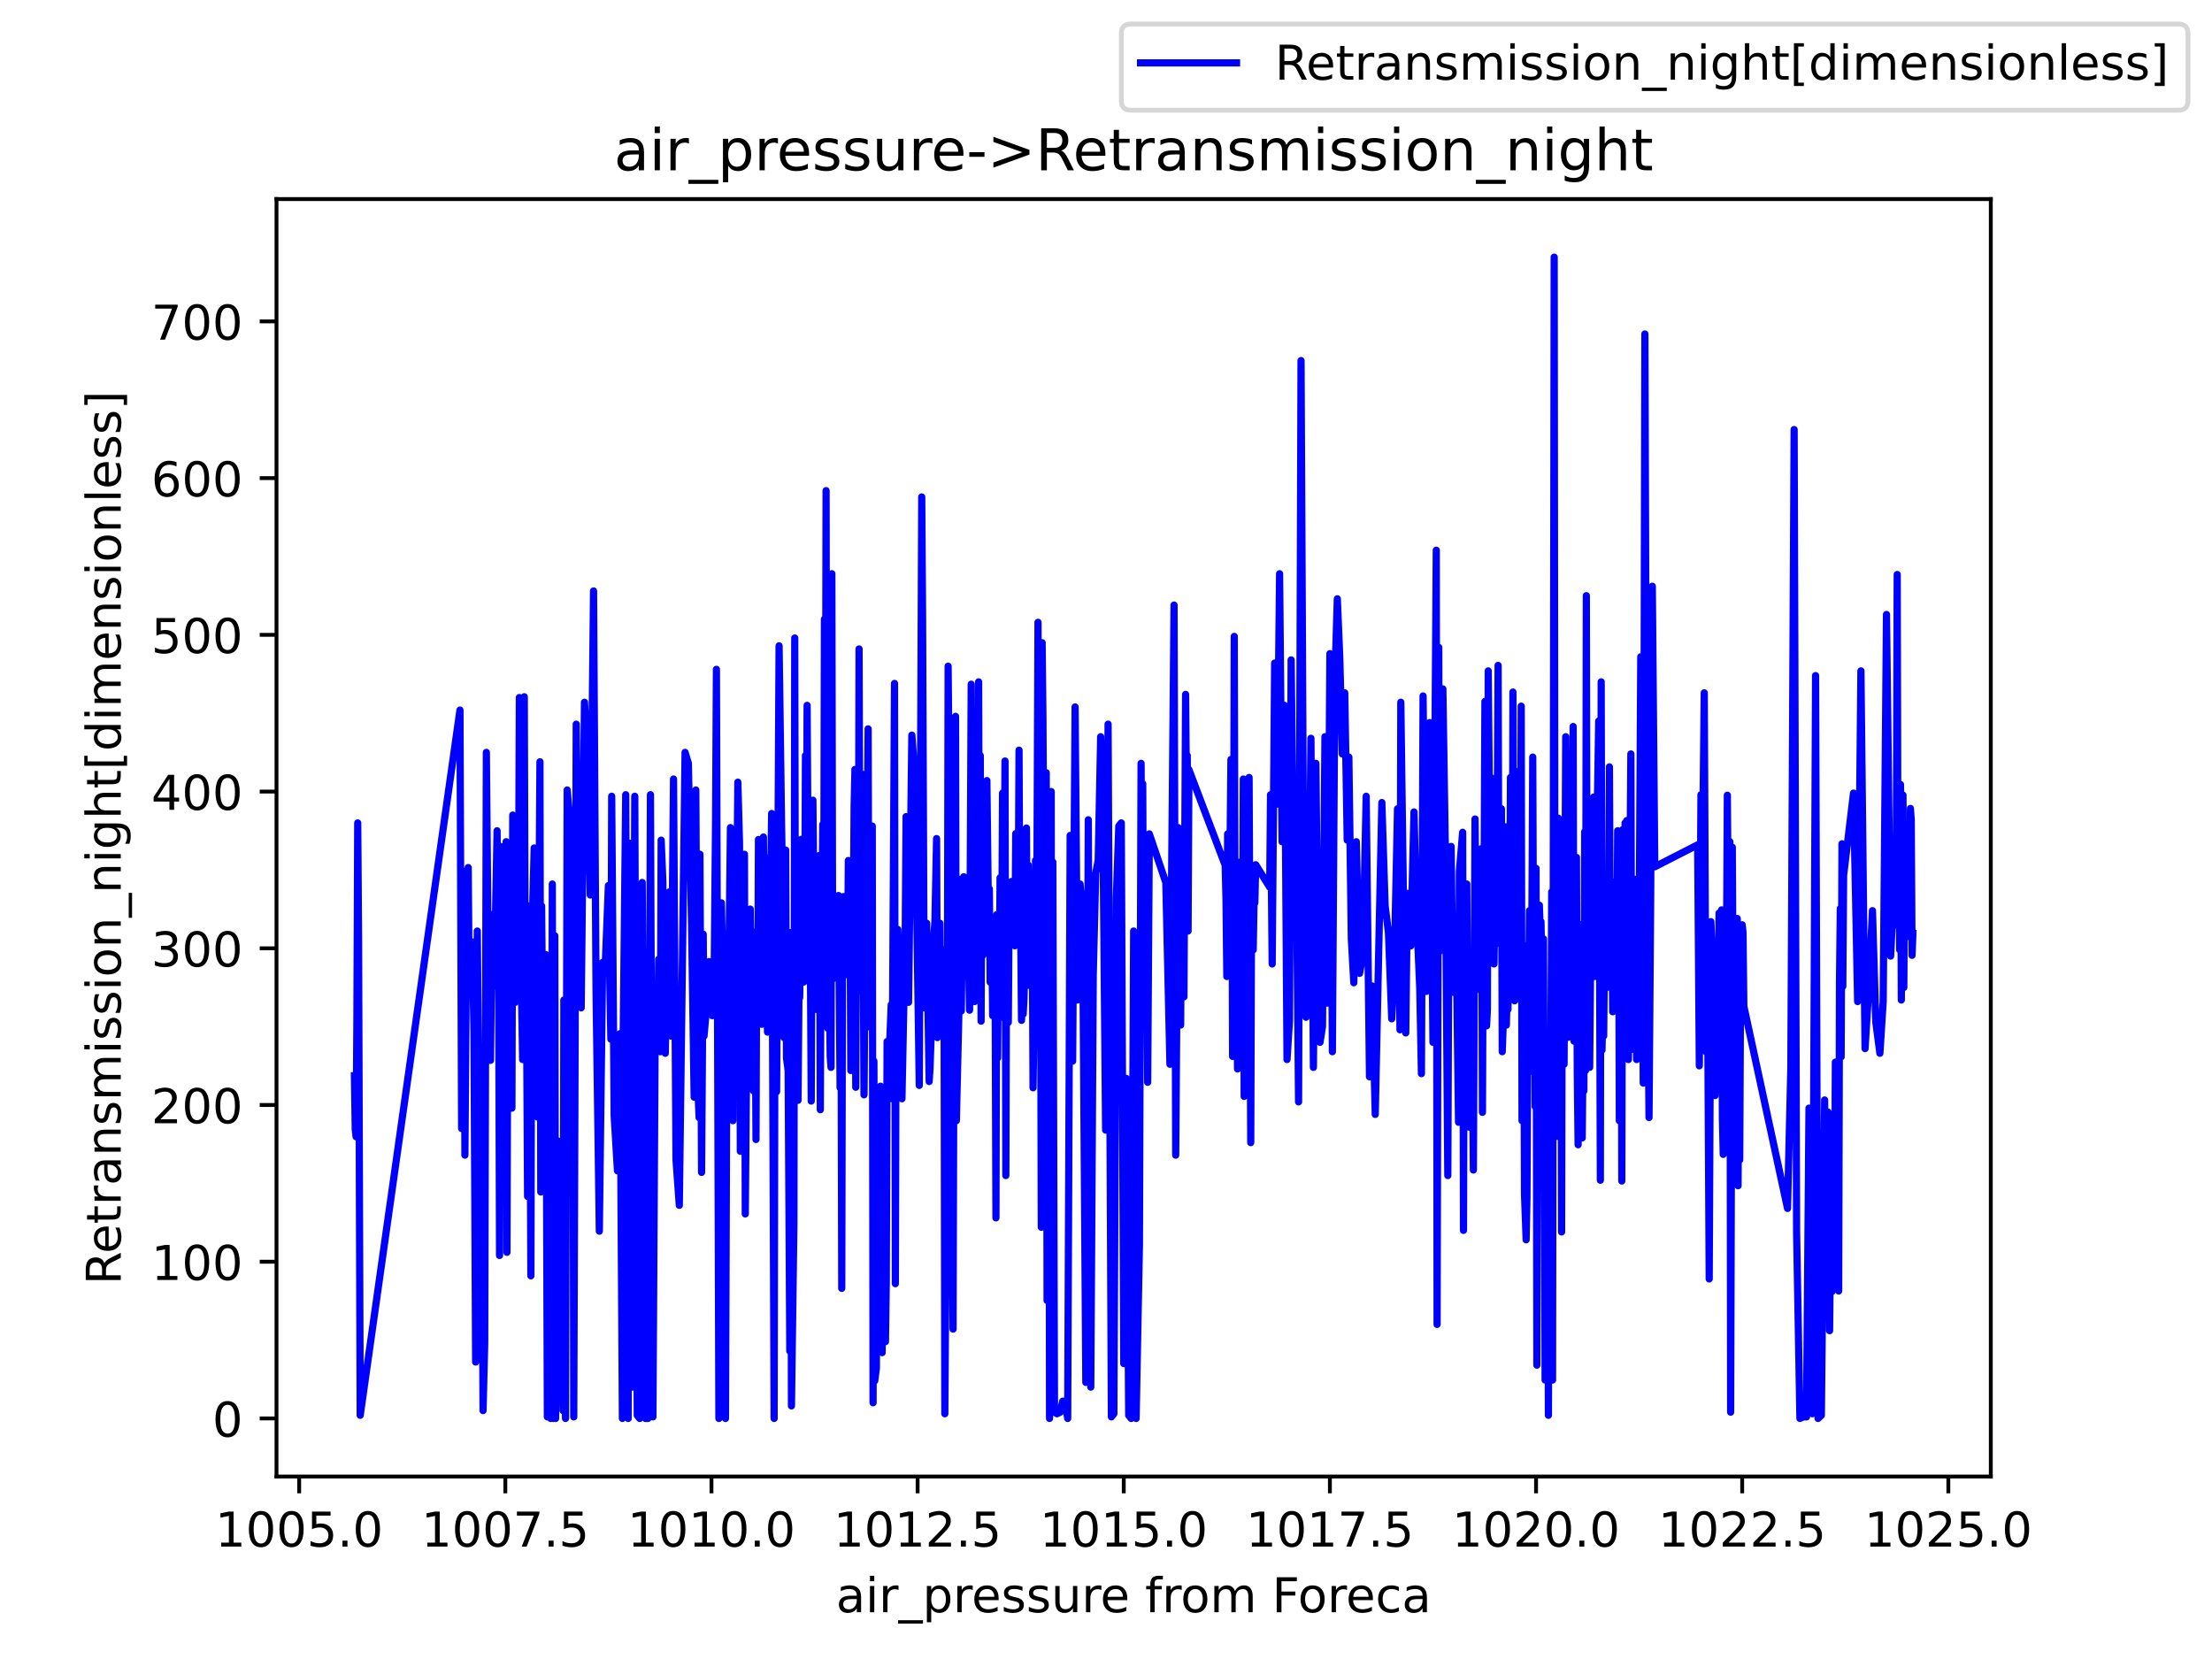<?xml version="1.0" encoding="utf-8" standalone="no"?>
<!DOCTYPE svg PUBLIC "-//W3C//DTD SVG 1.1//EN"
  "http://www.w3.org/Graphics/SVG/1.1/DTD/svg11.dtd">
<!-- Created with matplotlib (https://matplotlib.org/) -->
<svg height="345.6pt" version="1.1" viewBox="0 0 460.8 345.6" width="460.8pt" xmlns="http://www.w3.org/2000/svg" xmlns:xlink="http://www.w3.org/1999/xlink">
 <defs>
  <style type="text/css">*{stroke-linecap:butt;stroke-linejoin:round;}</style>
 </defs>
 <g id="figure_1">
  <g id="patch_1">
   <path d="M 0 345.6 
L 460.8 345.6 
L 460.8 0 
L 0 0 
z
" style="fill:#ffffff;"/>
  </g>
  <g id="axes_1">
   <g id="patch_2">
    <path d="M 57.6 307.584 
L 414.72 307.584 
L 414.72 41.472 
L 57.6 41.472 
z
" style="fill:#ffffff;"/>
   </g>
   <g id="matplotlib.axis_1">
    <g id="xtick_1">
     <g id="line2d_1">
      <defs>
       <path d="M 0 0 
L 0 3.5 
" id="m273db2e615" style="stroke:#000000;stroke-width:0.8;"/>
      </defs>
      <g>
       <use style="stroke:#000000;stroke-width:0.8;" x="62.324" xlink:href="#m273db2e615" y="307.584"/>
      </g>
     </g>
     <g id="text_1">
      <!-- 1005.0 -->
      <g transform="translate(44.828 322.182)scale(0.1 -0.1)">
       <defs>
        <path d="M 12.406 8.297 
L 28.516 8.297 
L 28.516 63.922 
L 10.984 60.406 
L 10.984 69.391 
L 28.422 72.906 
L 38.281 72.906 
L 38.281 8.297 
L 54.391 8.297 
L 54.391 0 
L 12.406 0 
z
" id="DejaVuSans-49"/>
        <path d="M 31.781 66.406 
Q 24.172 66.406 20.328 58.906 
Q 16.5 51.422 16.5 36.375 
Q 16.5 21.391 20.328 13.891 
Q 24.172 6.391 31.781 6.391 
Q 39.453 6.391 43.281 13.891 
Q 47.125 21.391 47.125 36.375 
Q 47.125 51.422 43.281 58.906 
Q 39.453 66.406 31.781 66.406 
z
M 31.781 74.219 
Q 44.047 74.219 50.516 64.516 
Q 56.984 54.828 56.984 36.375 
Q 56.984 17.969 50.516 8.266 
Q 44.047 -1.422 31.781 -1.422 
Q 19.531 -1.422 13.062 8.266 
Q 6.594 17.969 6.594 36.375 
Q 6.594 54.828 13.062 64.516 
Q 19.531 74.219 31.781 74.219 
z
" id="DejaVuSans-48"/>
        <path d="M 10.797 72.906 
L 49.516 72.906 
L 49.516 64.594 
L 19.828 64.594 
L 19.828 46.734 
Q 21.969 47.469 24.109 47.828 
Q 26.266 48.188 28.422 48.188 
Q 40.625 48.188 47.75 41.5 
Q 54.891 34.812 54.891 23.391 
Q 54.891 11.625 47.562 5.094 
Q 40.234 -1.422 26.906 -1.422 
Q 22.312 -1.422 17.547 -0.641 
Q 12.797 0.141 7.719 1.703 
L 7.719 11.625 
Q 12.109 9.234 16.797 8.062 
Q 21.484 6.891 26.703 6.891 
Q 35.156 6.891 40.078 11.328 
Q 45.016 15.766 45.016 23.391 
Q 45.016 31 40.078 35.438 
Q 35.156 39.891 26.703 39.891 
Q 22.75 39.891 18.812 39.016 
Q 14.891 38.141 10.797 36.281 
z
" id="DejaVuSans-53"/>
        <path d="M 10.688 12.406 
L 21 12.406 
L 21 0 
L 10.688 0 
z
" id="DejaVuSans-46"/>
       </defs>
       <use xlink:href="#DejaVuSans-49"/>
       <use x="63.623" xlink:href="#DejaVuSans-48"/>
       <use x="127.246" xlink:href="#DejaVuSans-48"/>
       <use x="190.869" xlink:href="#DejaVuSans-53"/>
       <use x="254.492" xlink:href="#DejaVuSans-46"/>
       <use x="286.279" xlink:href="#DejaVuSans-48"/>
      </g>
     </g>
    </g>
    <g id="xtick_2">
     <g id="line2d_2">
      <g>
       <use style="stroke:#000000;stroke-width:0.8;" x="105.268" xlink:href="#m273db2e615" y="307.584"/>
      </g>
     </g>
     <g id="text_2">
      <!-- 1007.5 -->
      <g transform="translate(87.772 322.182)scale(0.1 -0.1)">
       <defs>
        <path d="M 8.203 72.906 
L 55.078 72.906 
L 55.078 68.703 
L 28.609 0 
L 18.312 0 
L 43.219 64.594 
L 8.203 64.594 
z
" id="DejaVuSans-55"/>
       </defs>
       <use xlink:href="#DejaVuSans-49"/>
       <use x="63.623" xlink:href="#DejaVuSans-48"/>
       <use x="127.246" xlink:href="#DejaVuSans-48"/>
       <use x="190.869" xlink:href="#DejaVuSans-55"/>
       <use x="254.492" xlink:href="#DejaVuSans-46"/>
       <use x="286.279" xlink:href="#DejaVuSans-53"/>
      </g>
     </g>
    </g>
    <g id="xtick_3">
     <g id="line2d_3">
      <g>
       <use style="stroke:#000000;stroke-width:0.8;" x="148.211" xlink:href="#m273db2e615" y="307.584"/>
      </g>
     </g>
     <g id="text_3">
      <!-- 1010.0 -->
      <g transform="translate(130.716 322.182)scale(0.1 -0.1)">
       <use xlink:href="#DejaVuSans-49"/>
       <use x="63.623" xlink:href="#DejaVuSans-48"/>
       <use x="127.246" xlink:href="#DejaVuSans-49"/>
       <use x="190.869" xlink:href="#DejaVuSans-48"/>
       <use x="254.492" xlink:href="#DejaVuSans-46"/>
       <use x="286.279" xlink:href="#DejaVuSans-48"/>
      </g>
     </g>
    </g>
    <g id="xtick_4">
     <g id="line2d_4">
      <g>
       <use style="stroke:#000000;stroke-width:0.8;" x="191.155" xlink:href="#m273db2e615" y="307.584"/>
      </g>
     </g>
     <g id="text_4">
      <!-- 1012.5 -->
      <g transform="translate(173.66 322.182)scale(0.1 -0.1)">
       <defs>
        <path d="M 19.188 8.297 
L 53.609 8.297 
L 53.609 0 
L 7.328 0 
L 7.328 8.297 
Q 12.938 14.109 22.625 23.891 
Q 32.328 33.688 34.812 36.531 
Q 39.547 41.844 41.422 45.531 
Q 43.312 49.219 43.312 52.781 
Q 43.312 58.594 39.234 62.25 
Q 35.156 65.922 28.609 65.922 
Q 23.969 65.922 18.812 64.312 
Q 13.672 62.703 7.812 59.422 
L 7.812 69.391 
Q 13.766 71.781 18.938 73 
Q 24.125 74.219 28.422 74.219 
Q 39.75 74.219 46.484 68.547 
Q 53.219 62.891 53.219 53.422 
Q 53.219 48.922 51.531 44.891 
Q 49.859 40.875 45.406 35.406 
Q 44.188 33.984 37.641 27.219 
Q 31.109 20.453 19.188 8.297 
z
" id="DejaVuSans-50"/>
       </defs>
       <use xlink:href="#DejaVuSans-49"/>
       <use x="63.623" xlink:href="#DejaVuSans-48"/>
       <use x="127.246" xlink:href="#DejaVuSans-49"/>
       <use x="190.869" xlink:href="#DejaVuSans-50"/>
       <use x="254.492" xlink:href="#DejaVuSans-46"/>
       <use x="286.279" xlink:href="#DejaVuSans-53"/>
      </g>
     </g>
    </g>
    <g id="xtick_5">
     <g id="line2d_5">
      <g>
       <use style="stroke:#000000;stroke-width:0.8;" x="234.099" xlink:href="#m273db2e615" y="307.584"/>
      </g>
     </g>
     <g id="text_5">
      <!-- 1015.0 -->
      <g transform="translate(216.603 322.182)scale(0.1 -0.1)">
       <use xlink:href="#DejaVuSans-49"/>
       <use x="63.623" xlink:href="#DejaVuSans-48"/>
       <use x="127.246" xlink:href="#DejaVuSans-49"/>
       <use x="190.869" xlink:href="#DejaVuSans-53"/>
       <use x="254.492" xlink:href="#DejaVuSans-46"/>
       <use x="286.279" xlink:href="#DejaVuSans-48"/>
      </g>
     </g>
    </g>
    <g id="xtick_6">
     <g id="line2d_6">
      <g>
       <use style="stroke:#000000;stroke-width:0.8;" x="277.042" xlink:href="#m273db2e615" y="307.584"/>
      </g>
     </g>
     <g id="text_6">
      <!-- 1017.5 -->
      <g transform="translate(259.547 322.182)scale(0.1 -0.1)">
       <use xlink:href="#DejaVuSans-49"/>
       <use x="63.623" xlink:href="#DejaVuSans-48"/>
       <use x="127.246" xlink:href="#DejaVuSans-49"/>
       <use x="190.869" xlink:href="#DejaVuSans-55"/>
       <use x="254.492" xlink:href="#DejaVuSans-46"/>
       <use x="286.279" xlink:href="#DejaVuSans-53"/>
      </g>
     </g>
    </g>
    <g id="xtick_7">
     <g id="line2d_7">
      <g>
       <use style="stroke:#000000;stroke-width:0.8;" x="319.986" xlink:href="#m273db2e615" y="307.584"/>
      </g>
     </g>
     <g id="text_7">
      <!-- 1020.0 -->
      <g transform="translate(302.491 322.182)scale(0.1 -0.1)">
       <use xlink:href="#DejaVuSans-49"/>
       <use x="63.623" xlink:href="#DejaVuSans-48"/>
       <use x="127.246" xlink:href="#DejaVuSans-50"/>
       <use x="190.869" xlink:href="#DejaVuSans-48"/>
       <use x="254.492" xlink:href="#DejaVuSans-46"/>
       <use x="286.279" xlink:href="#DejaVuSans-48"/>
      </g>
     </g>
    </g>
    <g id="xtick_8">
     <g id="line2d_8">
      <g>
       <use style="stroke:#000000;stroke-width:0.8;" x="362.93" xlink:href="#m273db2e615" y="307.584"/>
      </g>
     </g>
     <g id="text_8">
      <!-- 1022.5 -->
      <g transform="translate(345.435 322.182)scale(0.1 -0.1)">
       <use xlink:href="#DejaVuSans-49"/>
       <use x="63.623" xlink:href="#DejaVuSans-48"/>
       <use x="127.246" xlink:href="#DejaVuSans-50"/>
       <use x="190.869" xlink:href="#DejaVuSans-50"/>
       <use x="254.492" xlink:href="#DejaVuSans-46"/>
       <use x="286.279" xlink:href="#DejaVuSans-53"/>
      </g>
     </g>
    </g>
    <g id="xtick_9">
     <g id="line2d_9">
      <g>
       <use style="stroke:#000000;stroke-width:0.8;" x="405.874" xlink:href="#m273db2e615" y="307.584"/>
      </g>
     </g>
     <g id="text_9">
      <!-- 1025.0 -->
      <g transform="translate(388.378 322.182)scale(0.1 -0.1)">
       <use xlink:href="#DejaVuSans-49"/>
       <use x="63.623" xlink:href="#DejaVuSans-48"/>
       <use x="127.246" xlink:href="#DejaVuSans-50"/>
       <use x="190.869" xlink:href="#DejaVuSans-53"/>
       <use x="254.492" xlink:href="#DejaVuSans-46"/>
       <use x="286.279" xlink:href="#DejaVuSans-48"/>
      </g>
     </g>
    </g>
    <g id="text_10">
     <!-- air_pressure from Foreca -->
     <g transform="translate(174.162 335.861)scale(0.1 -0.1)">
      <defs>
       <path d="M 34.281 27.484 
Q 23.391 27.484 19.188 25 
Q 14.984 22.516 14.984 16.5 
Q 14.984 11.719 18.141 8.906 
Q 21.297 6.109 26.703 6.109 
Q 34.188 6.109 38.703 11.406 
Q 43.219 16.703 43.219 25.484 
L 43.219 27.484 
z
M 52.203 31.203 
L 52.203 0 
L 43.219 0 
L 43.219 8.297 
Q 40.141 3.328 35.547 0.953 
Q 30.953 -1.422 24.312 -1.422 
Q 15.922 -1.422 10.953 3.297 
Q 6 8.016 6 15.922 
Q 6 25.141 12.172 29.828 
Q 18.359 34.516 30.609 34.516 
L 43.219 34.516 
L 43.219 35.406 
Q 43.219 41.609 39.141 45 
Q 35.062 48.391 27.688 48.391 
Q 23 48.391 18.547 47.266 
Q 14.109 46.141 10.016 43.891 
L 10.016 52.203 
Q 14.938 54.109 19.578 55.047 
Q 24.219 56 28.609 56 
Q 40.484 56 46.344 49.844 
Q 52.203 43.703 52.203 31.203 
z
" id="DejaVuSans-97"/>
       <path d="M 9.422 54.688 
L 18.406 54.688 
L 18.406 0 
L 9.422 0 
z
M 9.422 75.984 
L 18.406 75.984 
L 18.406 64.594 
L 9.422 64.594 
z
" id="DejaVuSans-105"/>
       <path d="M 41.109 46.297 
Q 39.594 47.172 37.812 47.578 
Q 36.031 48 33.891 48 
Q 26.266 48 22.188 43.047 
Q 18.109 38.094 18.109 28.812 
L 18.109 0 
L 9.078 0 
L 9.078 54.688 
L 18.109 54.688 
L 18.109 46.188 
Q 20.953 51.172 25.484 53.578 
Q 30.031 56 36.531 56 
Q 37.453 56 38.578 55.875 
Q 39.703 55.766 41.062 55.516 
z
" id="DejaVuSans-114"/>
       <path d="M 50.984 -16.609 
L 50.984 -23.578 
L -0.984 -23.578 
L -0.984 -16.609 
z
" id="DejaVuSans-95"/>
       <path d="M 18.109 8.203 
L 18.109 -20.797 
L 9.078 -20.797 
L 9.078 54.688 
L 18.109 54.688 
L 18.109 46.391 
Q 20.953 51.266 25.266 53.625 
Q 29.594 56 35.594 56 
Q 45.562 56 51.781 48.094 
Q 58.016 40.188 58.016 27.297 
Q 58.016 14.406 51.781 6.484 
Q 45.562 -1.422 35.594 -1.422 
Q 29.594 -1.422 25.266 0.953 
Q 20.953 3.328 18.109 8.203 
z
M 48.688 27.297 
Q 48.688 37.203 44.609 42.844 
Q 40.531 48.484 33.406 48.484 
Q 26.266 48.484 22.188 42.844 
Q 18.109 37.203 18.109 27.297 
Q 18.109 17.391 22.188 11.75 
Q 26.266 6.109 33.406 6.109 
Q 40.531 6.109 44.609 11.75 
Q 48.688 17.391 48.688 27.297 
z
" id="DejaVuSans-112"/>
       <path d="M 56.203 29.594 
L 56.203 25.203 
L 14.891 25.203 
Q 15.484 15.922 20.484 11.062 
Q 25.484 6.203 34.422 6.203 
Q 39.594 6.203 44.453 7.469 
Q 49.312 8.734 54.109 11.281 
L 54.109 2.781 
Q 49.266 0.734 44.188 -0.344 
Q 39.109 -1.422 33.891 -1.422 
Q 20.797 -1.422 13.156 6.188 
Q 5.516 13.812 5.516 26.812 
Q 5.516 40.234 12.766 48.109 
Q 20.016 56 32.328 56 
Q 43.359 56 49.781 48.891 
Q 56.203 41.797 56.203 29.594 
z
M 47.219 32.234 
Q 47.125 39.594 43.094 43.984 
Q 39.062 48.391 32.422 48.391 
Q 24.906 48.391 20.391 44.141 
Q 15.875 39.891 15.188 32.172 
z
" id="DejaVuSans-101"/>
       <path d="M 44.281 53.078 
L 44.281 44.578 
Q 40.484 46.531 36.375 47.5 
Q 32.281 48.484 27.875 48.484 
Q 21.188 48.484 17.844 46.438 
Q 14.5 44.391 14.5 40.281 
Q 14.5 37.156 16.891 35.375 
Q 19.281 33.594 26.516 31.984 
L 29.594 31.297 
Q 39.156 29.25 43.188 25.516 
Q 47.219 21.781 47.219 15.094 
Q 47.219 7.469 41.188 3.016 
Q 35.156 -1.422 24.609 -1.422 
Q 20.219 -1.422 15.453 -0.562 
Q 10.688 0.297 5.422 2 
L 5.422 11.281 
Q 10.406 8.688 15.234 7.391 
Q 20.062 6.109 24.812 6.109 
Q 31.156 6.109 34.562 8.281 
Q 37.984 10.453 37.984 14.406 
Q 37.984 18.062 35.516 20.016 
Q 33.062 21.969 24.703 23.781 
L 21.578 24.516 
Q 13.234 26.266 9.516 29.906 
Q 5.812 33.547 5.812 39.891 
Q 5.812 47.609 11.281 51.797 
Q 16.75 56 26.812 56 
Q 31.781 56 36.172 55.266 
Q 40.578 54.547 44.281 53.078 
z
" id="DejaVuSans-115"/>
       <path d="M 8.5 21.578 
L 8.5 54.688 
L 17.484 54.688 
L 17.484 21.922 
Q 17.484 14.156 20.5 10.266 
Q 23.531 6.391 29.594 6.391 
Q 36.859 6.391 41.078 11.031 
Q 45.312 15.672 45.312 23.688 
L 45.312 54.688 
L 54.297 54.688 
L 54.297 0 
L 45.312 0 
L 45.312 8.406 
Q 42.047 3.422 37.719 1 
Q 33.406 -1.422 27.688 -1.422 
Q 18.266 -1.422 13.375 4.438 
Q 8.5 10.297 8.5 21.578 
z
M 31.109 56 
z
" id="DejaVuSans-117"/>
       <path id="DejaVuSans-32"/>
       <path d="M 37.109 75.984 
L 37.109 68.5 
L 28.516 68.5 
Q 23.688 68.5 21.797 66.547 
Q 19.922 64.594 19.922 59.516 
L 19.922 54.688 
L 34.719 54.688 
L 34.719 47.703 
L 19.922 47.703 
L 19.922 0 
L 10.891 0 
L 10.891 47.703 
L 2.297 47.703 
L 2.297 54.688 
L 10.891 54.688 
L 10.891 58.5 
Q 10.891 67.625 15.141 71.797 
Q 19.391 75.984 28.609 75.984 
z
" id="DejaVuSans-102"/>
       <path d="M 30.609 48.391 
Q 23.391 48.391 19.188 42.75 
Q 14.984 37.109 14.984 27.297 
Q 14.984 17.484 19.156 11.844 
Q 23.344 6.203 30.609 6.203 
Q 37.797 6.203 41.984 11.859 
Q 46.188 17.531 46.188 27.297 
Q 46.188 37.016 41.984 42.703 
Q 37.797 48.391 30.609 48.391 
z
M 30.609 56 
Q 42.328 56 49.016 48.375 
Q 55.719 40.766 55.719 27.297 
Q 55.719 13.875 49.016 6.219 
Q 42.328 -1.422 30.609 -1.422 
Q 18.844 -1.422 12.172 6.219 
Q 5.516 13.875 5.516 27.297 
Q 5.516 40.766 12.172 48.375 
Q 18.844 56 30.609 56 
z
" id="DejaVuSans-111"/>
       <path d="M 52 44.188 
Q 55.375 50.25 60.062 53.125 
Q 64.75 56 71.094 56 
Q 79.641 56 84.281 50.016 
Q 88.922 44.047 88.922 33.016 
L 88.922 0 
L 79.891 0 
L 79.891 32.719 
Q 79.891 40.578 77.094 44.375 
Q 74.312 48.188 68.609 48.188 
Q 61.625 48.188 57.562 43.547 
Q 53.516 38.922 53.516 30.906 
L 53.516 0 
L 44.484 0 
L 44.484 32.719 
Q 44.484 40.625 41.703 44.406 
Q 38.922 48.188 33.109 48.188 
Q 26.219 48.188 22.156 43.531 
Q 18.109 38.875 18.109 30.906 
L 18.109 0 
L 9.078 0 
L 9.078 54.688 
L 18.109 54.688 
L 18.109 46.188 
Q 21.188 51.219 25.484 53.609 
Q 29.781 56 35.688 56 
Q 41.656 56 45.828 52.969 
Q 50 49.953 52 44.188 
z
" id="DejaVuSans-109"/>
       <path d="M 9.812 72.906 
L 51.703 72.906 
L 51.703 64.594 
L 19.672 64.594 
L 19.672 43.109 
L 48.578 43.109 
L 48.578 34.812 
L 19.672 34.812 
L 19.672 0 
L 9.812 0 
z
" id="DejaVuSans-70"/>
       <path d="M 48.781 52.594 
L 48.781 44.188 
Q 44.969 46.297 41.141 47.344 
Q 37.312 48.391 33.406 48.391 
Q 24.656 48.391 19.812 42.844 
Q 14.984 37.312 14.984 27.297 
Q 14.984 17.281 19.812 11.734 
Q 24.656 6.203 33.406 6.203 
Q 37.312 6.203 41.141 7.25 
Q 44.969 8.297 48.781 10.406 
L 48.781 2.094 
Q 45.016 0.344 40.984 -0.531 
Q 36.969 -1.422 32.422 -1.422 
Q 20.062 -1.422 12.781 6.344 
Q 5.516 14.109 5.516 27.297 
Q 5.516 40.672 12.859 48.328 
Q 20.219 56 33.016 56 
Q 37.156 56 41.109 55.141 
Q 45.062 54.297 48.781 52.594 
z
" id="DejaVuSans-99"/>
      </defs>
      <use xlink:href="#DejaVuSans-97"/>
      <use x="61.279" xlink:href="#DejaVuSans-105"/>
      <use x="89.062" xlink:href="#DejaVuSans-114"/>
      <use x="130.176" xlink:href="#DejaVuSans-95"/>
      <use x="180.176" xlink:href="#DejaVuSans-112"/>
      <use x="243.652" xlink:href="#DejaVuSans-114"/>
      <use x="282.516" xlink:href="#DejaVuSans-101"/>
      <use x="344.039" xlink:href="#DejaVuSans-115"/>
      <use x="396.139" xlink:href="#DejaVuSans-115"/>
      <use x="448.238" xlink:href="#DejaVuSans-117"/>
      <use x="511.617" xlink:href="#DejaVuSans-114"/>
      <use x="550.48" xlink:href="#DejaVuSans-101"/>
      <use x="612.004" xlink:href="#DejaVuSans-32"/>
      <use x="643.791" xlink:href="#DejaVuSans-102"/>
      <use x="678.996" xlink:href="#DejaVuSans-114"/>
      <use x="717.859" xlink:href="#DejaVuSans-111"/>
      <use x="779.041" xlink:href="#DejaVuSans-109"/>
      <use x="876.453" xlink:href="#DejaVuSans-32"/>
      <use x="908.24" xlink:href="#DejaVuSans-70"/>
      <use x="962.135" xlink:href="#DejaVuSans-111"/>
      <use x="1023.316" xlink:href="#DejaVuSans-114"/>
      <use x="1062.18" xlink:href="#DejaVuSans-101"/>
      <use x="1123.703" xlink:href="#DejaVuSans-99"/>
      <use x="1178.684" xlink:href="#DejaVuSans-97"/>
     </g>
    </g>
   </g>
   <g id="matplotlib.axis_2">
    <g id="ytick_1">
     <g id="line2d_10">
      <defs>
       <path d="M 0 0 
L -3.5 0 
" id="m162773e36c" style="stroke:#000000;stroke-width:0.8;"/>
      </defs>
      <g>
       <use style="stroke:#000000;stroke-width:0.8;" x="57.6" xlink:href="#m162773e36c" y="295.488"/>
      </g>
     </g>
     <g id="text_11">
      <!-- 0 -->
      <g transform="translate(44.237 299.287)scale(0.1 -0.1)">
       <use xlink:href="#DejaVuSans-48"/>
      </g>
     </g>
    </g>
    <g id="ytick_2">
     <g id="line2d_11">
      <g>
       <use style="stroke:#000000;stroke-width:0.8;" x="57.6" xlink:href="#m162773e36c" y="262.84"/>
      </g>
     </g>
     <g id="text_12">
      <!-- 100 -->
      <g transform="translate(31.512 266.639)scale(0.1 -0.1)">
       <use xlink:href="#DejaVuSans-49"/>
       <use x="63.623" xlink:href="#DejaVuSans-48"/>
       <use x="127.246" xlink:href="#DejaVuSans-48"/>
      </g>
     </g>
    </g>
    <g id="ytick_3">
     <g id="line2d_12">
      <g>
       <use style="stroke:#000000;stroke-width:0.8;" x="57.6" xlink:href="#m162773e36c" y="230.192"/>
      </g>
     </g>
     <g id="text_13">
      <!-- 200 -->
      <g transform="translate(31.512 233.992)scale(0.1 -0.1)">
       <use xlink:href="#DejaVuSans-50"/>
       <use x="63.623" xlink:href="#DejaVuSans-48"/>
       <use x="127.246" xlink:href="#DejaVuSans-48"/>
      </g>
     </g>
    </g>
    <g id="ytick_4">
     <g id="line2d_13">
      <g>
       <use style="stroke:#000000;stroke-width:0.8;" x="57.6" xlink:href="#m162773e36c" y="197.545"/>
      </g>
     </g>
     <g id="text_14">
      <!-- 300 -->
      <g transform="translate(31.512 201.344)scale(0.1 -0.1)">
       <defs>
        <path d="M 40.578 39.312 
Q 47.656 37.797 51.625 33 
Q 55.609 28.219 55.609 21.188 
Q 55.609 10.406 48.188 4.484 
Q 40.766 -1.422 27.094 -1.422 
Q 22.516 -1.422 17.656 -0.516 
Q 12.797 0.391 7.625 2.203 
L 7.625 11.719 
Q 11.719 9.328 16.594 8.109 
Q 21.484 6.891 26.812 6.891 
Q 36.078 6.891 40.938 10.547 
Q 45.797 14.203 45.797 21.188 
Q 45.797 27.641 41.281 31.266 
Q 36.766 34.906 28.719 34.906 
L 20.219 34.906 
L 20.219 43.016 
L 29.109 43.016 
Q 36.375 43.016 40.234 45.922 
Q 44.094 48.828 44.094 54.297 
Q 44.094 59.906 40.109 62.906 
Q 36.141 65.922 28.719 65.922 
Q 24.656 65.922 20.016 65.031 
Q 15.375 64.156 9.812 62.312 
L 9.812 71.094 
Q 15.438 72.656 20.344 73.438 
Q 25.25 74.219 29.594 74.219 
Q 40.828 74.219 47.359 69.109 
Q 53.906 64.016 53.906 55.328 
Q 53.906 49.266 50.438 45.094 
Q 46.969 40.922 40.578 39.312 
z
" id="DejaVuSans-51"/>
       </defs>
       <use xlink:href="#DejaVuSans-51"/>
       <use x="63.623" xlink:href="#DejaVuSans-48"/>
       <use x="127.246" xlink:href="#DejaVuSans-48"/>
      </g>
     </g>
    </g>
    <g id="ytick_5">
     <g id="line2d_14">
      <g>
       <use style="stroke:#000000;stroke-width:0.8;" x="57.6" xlink:href="#m162773e36c" y="164.897"/>
      </g>
     </g>
     <g id="text_15">
      <!-- 400 -->
      <g transform="translate(31.512 168.696)scale(0.1 -0.1)">
       <defs>
        <path d="M 37.797 64.312 
L 12.891 25.391 
L 37.797 25.391 
z
M 35.203 72.906 
L 47.609 72.906 
L 47.609 25.391 
L 58.016 25.391 
L 58.016 17.188 
L 47.609 17.188 
L 47.609 0 
L 37.797 0 
L 37.797 17.188 
L 4.891 17.188 
L 4.891 26.703 
z
" id="DejaVuSans-52"/>
       </defs>
       <use xlink:href="#DejaVuSans-52"/>
       <use x="63.623" xlink:href="#DejaVuSans-48"/>
       <use x="127.246" xlink:href="#DejaVuSans-48"/>
      </g>
     </g>
    </g>
    <g id="ytick_6">
     <g id="line2d_15">
      <g>
       <use style="stroke:#000000;stroke-width:0.8;" x="57.6" xlink:href="#m162773e36c" y="132.249"/>
      </g>
     </g>
     <g id="text_16">
      <!-- 500 -->
      <g transform="translate(31.512 136.048)scale(0.1 -0.1)">
       <use xlink:href="#DejaVuSans-53"/>
       <use x="63.623" xlink:href="#DejaVuSans-48"/>
       <use x="127.246" xlink:href="#DejaVuSans-48"/>
      </g>
     </g>
    </g>
    <g id="ytick_7">
     <g id="line2d_16">
      <g>
       <use style="stroke:#000000;stroke-width:0.8;" x="57.6" xlink:href="#m162773e36c" y="99.601"/>
      </g>
     </g>
     <g id="text_17">
      <!-- 600 -->
      <g transform="translate(31.512 103.401)scale(0.1 -0.1)">
       <defs>
        <path d="M 33.016 40.375 
Q 26.375 40.375 22.484 35.828 
Q 18.609 31.297 18.609 23.391 
Q 18.609 15.531 22.484 10.953 
Q 26.375 6.391 33.016 6.391 
Q 39.656 6.391 43.531 10.953 
Q 47.406 15.531 47.406 23.391 
Q 47.406 31.297 43.531 35.828 
Q 39.656 40.375 33.016 40.375 
z
M 52.594 71.297 
L 52.594 62.312 
Q 48.875 64.062 45.094 64.984 
Q 41.312 65.922 37.594 65.922 
Q 27.828 65.922 22.672 59.328 
Q 17.531 52.734 16.797 39.406 
Q 19.672 43.656 24.016 45.922 
Q 28.375 48.188 33.594 48.188 
Q 44.578 48.188 50.953 41.516 
Q 57.328 34.859 57.328 23.391 
Q 57.328 12.156 50.688 5.359 
Q 44.047 -1.422 33.016 -1.422 
Q 20.359 -1.422 13.672 8.266 
Q 6.984 17.969 6.984 36.375 
Q 6.984 53.656 15.188 63.938 
Q 23.391 74.219 37.203 74.219 
Q 40.922 74.219 44.703 73.484 
Q 48.484 72.75 52.594 71.297 
z
" id="DejaVuSans-54"/>
       </defs>
       <use xlink:href="#DejaVuSans-54"/>
       <use x="63.623" xlink:href="#DejaVuSans-48"/>
       <use x="127.246" xlink:href="#DejaVuSans-48"/>
      </g>
     </g>
    </g>
    <g id="ytick_8">
     <g id="line2d_17">
      <g>
       <use style="stroke:#000000;stroke-width:0.8;" x="57.6" xlink:href="#m162773e36c" y="66.954"/>
      </g>
     </g>
     <g id="text_18">
      <!-- 700 -->
      <g transform="translate(31.512 70.753)scale(0.1 -0.1)">
       <use xlink:href="#DejaVuSans-55"/>
       <use x="63.623" xlink:href="#DejaVuSans-48"/>
       <use x="127.246" xlink:href="#DejaVuSans-48"/>
      </g>
     </g>
    </g>
    <g id="text_19">
     <!-- Retransmission_night[dimensionless] -->
     <g transform="translate(25.155 267.631)rotate(-90)scale(0.1 -0.1)">
      <defs>
       <path d="M 44.391 34.188 
Q 47.562 33.109 50.562 29.594 
Q 53.562 26.078 56.594 19.922 
L 66.609 0 
L 56 0 
L 46.688 18.703 
Q 43.062 26.031 39.672 28.422 
Q 36.281 30.812 30.422 30.812 
L 19.672 30.812 
L 19.672 0 
L 9.812 0 
L 9.812 72.906 
L 32.078 72.906 
Q 44.578 72.906 50.734 67.672 
Q 56.891 62.453 56.891 51.906 
Q 56.891 45.016 53.688 40.469 
Q 50.484 35.938 44.391 34.188 
z
M 19.672 64.797 
L 19.672 38.922 
L 32.078 38.922 
Q 39.203 38.922 42.844 42.219 
Q 46.484 45.516 46.484 51.906 
Q 46.484 58.297 42.844 61.547 
Q 39.203 64.797 32.078 64.797 
z
" id="DejaVuSans-82"/>
       <path d="M 18.312 70.219 
L 18.312 54.688 
L 36.812 54.688 
L 36.812 47.703 
L 18.312 47.703 
L 18.312 18.016 
Q 18.312 11.328 20.141 9.422 
Q 21.969 7.516 27.594 7.516 
L 36.812 7.516 
L 36.812 0 
L 27.594 0 
Q 17.188 0 13.234 3.875 
Q 9.281 7.766 9.281 18.016 
L 9.281 47.703 
L 2.688 47.703 
L 2.688 54.688 
L 9.281 54.688 
L 9.281 70.219 
z
" id="DejaVuSans-116"/>
       <path d="M 54.891 33.016 
L 54.891 0 
L 45.906 0 
L 45.906 32.719 
Q 45.906 40.484 42.875 44.328 
Q 39.844 48.188 33.797 48.188 
Q 26.516 48.188 22.312 43.547 
Q 18.109 38.922 18.109 30.906 
L 18.109 0 
L 9.078 0 
L 9.078 54.688 
L 18.109 54.688 
L 18.109 46.188 
Q 21.344 51.125 25.703 53.562 
Q 30.078 56 35.797 56 
Q 45.219 56 50.047 50.172 
Q 54.891 44.344 54.891 33.016 
z
" id="DejaVuSans-110"/>
       <path d="M 45.406 27.984 
Q 45.406 37.75 41.375 43.109 
Q 37.359 48.484 30.078 48.484 
Q 22.859 48.484 18.828 43.109 
Q 14.797 37.75 14.797 27.984 
Q 14.797 18.266 18.828 12.891 
Q 22.859 7.516 30.078 7.516 
Q 37.359 7.516 41.375 12.891 
Q 45.406 18.266 45.406 27.984 
z
M 54.391 6.781 
Q 54.391 -7.172 48.188 -13.984 
Q 42 -20.797 29.203 -20.797 
Q 24.469 -20.797 20.266 -20.094 
Q 16.062 -19.391 12.109 -17.922 
L 12.109 -9.188 
Q 16.062 -11.328 19.922 -12.344 
Q 23.781 -13.375 27.781 -13.375 
Q 36.625 -13.375 41.016 -8.766 
Q 45.406 -4.156 45.406 5.172 
L 45.406 9.625 
Q 42.625 4.781 38.281 2.391 
Q 33.938 0 27.875 0 
Q 17.828 0 11.672 7.656 
Q 5.516 15.328 5.516 27.984 
Q 5.516 40.672 11.672 48.328 
Q 17.828 56 27.875 56 
Q 33.938 56 38.281 53.609 
Q 42.625 51.219 45.406 46.391 
L 45.406 54.688 
L 54.391 54.688 
z
" id="DejaVuSans-103"/>
       <path d="M 54.891 33.016 
L 54.891 0 
L 45.906 0 
L 45.906 32.719 
Q 45.906 40.484 42.875 44.328 
Q 39.844 48.188 33.797 48.188 
Q 26.516 48.188 22.312 43.547 
Q 18.109 38.922 18.109 30.906 
L 18.109 0 
L 9.078 0 
L 9.078 75.984 
L 18.109 75.984 
L 18.109 46.188 
Q 21.344 51.125 25.703 53.562 
Q 30.078 56 35.797 56 
Q 45.219 56 50.047 50.172 
Q 54.891 44.344 54.891 33.016 
z
" id="DejaVuSans-104"/>
       <path d="M 8.594 75.984 
L 29.297 75.984 
L 29.297 69 
L 17.578 69 
L 17.578 -6.203 
L 29.297 -6.203 
L 29.297 -13.188 
L 8.594 -13.188 
z
" id="DejaVuSans-91"/>
       <path d="M 45.406 46.391 
L 45.406 75.984 
L 54.391 75.984 
L 54.391 0 
L 45.406 0 
L 45.406 8.203 
Q 42.578 3.328 38.25 0.953 
Q 33.938 -1.422 27.875 -1.422 
Q 17.969 -1.422 11.734 6.484 
Q 5.516 14.406 5.516 27.297 
Q 5.516 40.188 11.734 48.094 
Q 17.969 56 27.875 56 
Q 33.938 56 38.25 53.625 
Q 42.578 51.266 45.406 46.391 
z
M 14.797 27.297 
Q 14.797 17.391 18.875 11.75 
Q 22.953 6.109 30.078 6.109 
Q 37.203 6.109 41.297 11.75 
Q 45.406 17.391 45.406 27.297 
Q 45.406 37.203 41.297 42.844 
Q 37.203 48.484 30.078 48.484 
Q 22.953 48.484 18.875 42.844 
Q 14.797 37.203 14.797 27.297 
z
" id="DejaVuSans-100"/>
       <path d="M 9.422 75.984 
L 18.406 75.984 
L 18.406 0 
L 9.422 0 
z
" id="DejaVuSans-108"/>
       <path d="M 30.422 75.984 
L 30.422 -13.188 
L 9.719 -13.188 
L 9.719 -6.203 
L 21.391 -6.203 
L 21.391 69 
L 9.719 69 
L 9.719 75.984 
z
" id="DejaVuSans-93"/>
      </defs>
      <use xlink:href="#DejaVuSans-82"/>
      <use x="64.982" xlink:href="#DejaVuSans-101"/>
      <use x="126.506" xlink:href="#DejaVuSans-116"/>
      <use x="165.715" xlink:href="#DejaVuSans-114"/>
      <use x="206.828" xlink:href="#DejaVuSans-97"/>
      <use x="268.107" xlink:href="#DejaVuSans-110"/>
      <use x="331.486" xlink:href="#DejaVuSans-115"/>
      <use x="383.586" xlink:href="#DejaVuSans-109"/>
      <use x="480.998" xlink:href="#DejaVuSans-105"/>
      <use x="508.781" xlink:href="#DejaVuSans-115"/>
      <use x="560.881" xlink:href="#DejaVuSans-115"/>
      <use x="612.98" xlink:href="#DejaVuSans-105"/>
      <use x="640.764" xlink:href="#DejaVuSans-111"/>
      <use x="701.945" xlink:href="#DejaVuSans-110"/>
      <use x="765.324" xlink:href="#DejaVuSans-95"/>
      <use x="815.324" xlink:href="#DejaVuSans-110"/>
      <use x="878.703" xlink:href="#DejaVuSans-105"/>
      <use x="906.486" xlink:href="#DejaVuSans-103"/>
      <use x="969.963" xlink:href="#DejaVuSans-104"/>
      <use x="1033.342" xlink:href="#DejaVuSans-116"/>
      <use x="1072.551" xlink:href="#DejaVuSans-91"/>
      <use x="1111.564" xlink:href="#DejaVuSans-100"/>
      <use x="1175.041" xlink:href="#DejaVuSans-105"/>
      <use x="1202.824" xlink:href="#DejaVuSans-109"/>
      <use x="1300.236" xlink:href="#DejaVuSans-101"/>
      <use x="1361.76" xlink:href="#DejaVuSans-110"/>
      <use x="1425.139" xlink:href="#DejaVuSans-115"/>
      <use x="1477.238" xlink:href="#DejaVuSans-105"/>
      <use x="1505.021" xlink:href="#DejaVuSans-111"/>
      <use x="1566.203" xlink:href="#DejaVuSans-110"/>
      <use x="1629.582" xlink:href="#DejaVuSans-108"/>
      <use x="1657.365" xlink:href="#DejaVuSans-101"/>
      <use x="1718.889" xlink:href="#DejaVuSans-115"/>
      <use x="1770.988" xlink:href="#DejaVuSans-115"/>
      <use x="1823.088" xlink:href="#DejaVuSans-93"/>
     </g>
    </g>
   </g>
   <g id="line2d_18">
    <path clip-path="url(#pcaaa49ea0e)" d="M 73.833 224.098 
L 74.005 235.286 
L 74.176 236.804 
L 74.348 212.563 
L 74.52 171.426 
L 74.692 195.259 
L 75.035 294.835 
L 95.82 147.92 
L 96.163 235.09 
L 96.335 192.321 
L 96.507 197.327 
L 96.679 181.547 
L 96.851 240.64 
L 97.194 195.912 
L 97.366 205.38 
L 97.538 180.731 
L 97.709 202.442 
L 98.053 203.748 
L 98.397 196.239 
L 98.74 215.174 
L 99.084 283.735 
L 99.427 193.953 
L 99.943 249.455 
L 100.286 233.131 
L 100.63 293.856 
L 100.973 279.817 
L 101.317 156.735 
L 101.66 194.933 
L 102.176 220.888 
L 102.519 190.525 
L 102.863 205.38 
L 103.206 191.831 
L 103.55 173.059 
L 103.893 208.645 
L 104.065 261.534 
L 104.237 176.324 
L 104.409 206.033 
L 104.752 204.89 
L 105.096 198.034 
L 105.439 175.344 
L 105.611 260.881 
L 105.783 206.36 
L 105.955 200.809 
L 106.298 213.216 
L 106.47 176.65 
L 106.642 230.845 
L 106.814 169.794 
L 106.985 198.851 
L 107.157 175.344 
L 107.329 208.808 
L 107.672 188.403 
L 107.844 192.648 
L 108.016 191.668 
L 108.188 145.308 
L 108.531 200.592 
L 108.875 220.725 
L 109.047 217.46 
L 109.218 145.145 
L 109.39 200.157 
L 109.562 188.403 
L 109.905 249.237 
L 110.249 193.137 
L 110.593 265.779 
L 110.764 197.381 
L 111.28 176.65 
L 111.623 220.398 
L 111.967 232.695 
L 112.482 158.694 
L 112.654 248.312 
L 112.826 188.73 
L 113.341 246.516 
L 113.685 198.851 
L 114.028 295.162 
L 114.372 216.807 
L 114.715 295.488 
L 115.059 184.159 
L 115.23 295.488 
L 115.574 194.933 
L 115.746 295.488 
L 116.261 237.701 
L 116.776 254.025 
L 117.292 293.856 
L 117.464 208.318 
L 117.807 295.488 
L 118.151 164.57 
L 118.666 170.447 
L 118.838 186.444 
L 119.353 209.951 
L 119.525 295.162 
L 120.04 150.858 
L 120.555 202.115 
L 121.071 209.951 
L 121.758 146.288 
L 122.445 158.041 
L 122.96 186.444 
L 123.647 123.108 
L 124.163 206.36 
L 124.85 256.474 
L 125.537 200.483 
L 126.052 201.789 
L 126.739 184.486 
L 126.911 198.198 
L 127.255 216.48 
L 127.426 165.876 
L 127.942 232.478 
L 128.629 243.905 
L 129.144 215.338 
L 129.66 295.488 
L 129.831 215.174 
L 130.347 165.55 
L 130.862 295.488 
L 131.206 175.671 
L 131.549 214.848 
L 131.721 288.958 
L 132.236 165.876 
L 132.752 294.835 
L 133.267 295.488 
L 133.782 183.833 
L 134.469 295.488 
L 134.985 295.488 
L 135.5 165.55 
L 136.015 295.162 
L 136.531 207.013 
L 136.874 209.624 
L 137.046 212.563 
L 137.218 199.83 
L 137.561 219.092 
L 137.733 175.018 
L 138.077 183.506 
L 138.248 206.033 
L 138.592 219.419 
L 139.107 187.261 
L 139.279 211.257 
L 139.451 185.791 
L 139.794 215.827 
L 140.31 162.285 
L 140.825 241.619 
L 141.512 251.087 
L 142.714 156.735 
L 143.402 159.02 
L 144.089 193.953 
L 144.604 228.56 
L 144.948 164.57 
L 145.291 224.642 
L 145.635 232.804 
L 145.806 177.956 
L 146.15 244.231 
L 146.494 194.606 
L 146.665 215.827 
L 147.181 209.788 
L 147.696 200.32 
L 148.383 211.583 
L 148.727 207.992 
L 149.07 170.774 
L 149.242 139.432 
L 149.757 295.488 
L 150.101 190.362 
L 150.273 188.077 
L 150.616 203.095 
L 150.96 202.768 
L 151.131 295.488 
L 151.475 201.789 
L 151.647 217.46 
L 152.162 172.406 
L 152.677 233.457 
L 152.849 191.668 
L 153.193 216.807 
L 153.708 162.938 
L 154.052 175.671 
L 154.223 239.824 
L 154.739 214.358 
L 155.082 177.956 
L 155.254 252.883 
L 155.769 194.28 
L 155.941 200.157 
L 156.113 196.892 
L 156.285 189.383 
L 156.628 214.358 
L 156.972 227.254 
L 157.144 197.381 
L 157.315 205.054 
L 157.487 237.375 
L 157.659 193.953 
L 157.831 213.281 
L 158.002 174.887 
L 158.174 187.163 
L 158.518 196.239 
L 158.69 213.379 
L 159.033 174.365 
L 159.205 205.707 
L 159.377 197.871 
L 159.892 215.011 
L 160.235 178.609 
L 160.407 192.321 
L 160.751 169.468 
L 161.266 295.488 
L 161.438 200.809 
L 161.61 174.038 
L 161.781 227.417 
L 162.297 134.534 
L 162.812 171.535 
L 163.156 193.627 
L 163.327 216.154 
L 163.671 177.085 
L 163.843 220.398 
L 164.186 223.01 
L 164.53 281.449 
L 164.702 194.28 
L 164.873 292.876 
L 165.389 254.842 
L 165.561 132.902 
L 165.732 224.479 
L 165.904 198.198 
L 166.076 203.095 
L 166.248 229.213 
L 166.419 208.318 
L 166.591 207.774 
L 166.935 174.854 
L 167.106 196.565 
L 167.45 204.564 
L 167.622 197.871 
L 167.794 157.388 
L 167.965 189.056 
L 168.137 146.941 
L 168.481 204.074 
L 168.652 171.1 
L 168.996 229.376 
L 169.168 179.915 
L 169.34 166.693 
L 169.511 184.322 
L 169.683 181.058 
L 169.855 185.955 
L 170.027 210.277 
L 170.198 208.237 
L 170.37 203.421 
L 170.714 178.201 
L 170.886 231.172 
L 171.057 189.383 
L 171.229 189.546 
L 171.401 171.753 
L 171.573 203.421 
L 171.744 128.984 
L 171.916 185.574 
L 172.088 102.213 
L 172.26 212.726 
L 172.432 214.195 
L 172.603 191.995 
L 172.947 220.072 
L 173.119 222.357 
L 173.29 119.517 
L 173.462 203.965 
L 173.806 192.811 
L 174.149 202.605 
L 174.321 202.605 
L 174.665 186.553 
L 175.008 226.601 
L 175.18 198.306 
L 175.352 268.39 
L 175.523 188.73 
L 175.695 186.771 
L 175.867 201.462 
L 176.211 190.145 
L 176.554 203.095 
L 176.726 179.262 
L 176.898 193.953 
L 177.069 186.771 
L 177.241 223.01 
L 177.413 192.076 
L 177.585 184.649 
L 177.757 191.757 
L 177.928 168.031 
L 178.1 160.28 
L 178.272 226.492 
L 178.444 187.315 
L 178.787 206.523 
L 178.959 135.187 
L 179.131 188.621 
L 179.303 187.097 
L 179.646 161.306 
L 179.99 228.07 
L 180.161 207.339 
L 180.333 214.195 
L 180.848 151.838 
L 181.02 211.746 
L 181.192 173.059 
L 181.536 175.671 
L 181.707 172.079 
L 181.879 292.223 
L 182.051 221.051 
L 182.223 287.653 
L 182.566 285.041 
L 182.738 235.09 
L 182.91 235.906 
L 183.082 267.084 
L 183.253 269.696 
L 183.425 226.275 
L 183.597 270.023 
L 183.769 281.776 
L 183.94 246.027 
L 184.112 240.966 
L 184.456 279.491 
L 184.628 267.084 
L 184.799 216.97 
L 184.971 226.275 
L 185.658 209.298 
L 185.83 228.887 
L 186.345 142.37 
L 186.517 267.411 
L 186.689 200.157 
L 187.032 193.627 
L 187.719 211.91 
L 187.891 228.887 
L 188.578 194.606 
L 188.75 170.121 
L 189.265 208.808 
L 189.953 153.144 
L 190.296 157.714 
L 190.811 178.446 
L 191.499 226.111 
L 192.014 103.519 
L 192.186 128.005 
L 192.529 209.951 
L 193.045 192.321 
L 193.56 225.295 
L 193.732 222.683 
L 194.075 212.563 
L 194.419 196.565 
L 194.762 191.995 
L 195.106 174.691 
L 195.278 216.154 
L 195.793 192.321 
L 195.965 212.889 
L 196.308 207.665 
L 196.652 197.871 
L 196.824 294.509 
L 197.339 220.398 
L 197.511 138.779 
L 198.026 196.892 
L 198.541 276.879 
L 198.885 153.47 
L 199.057 149.226 
L 199.228 233.457 
L 199.744 211.257 
L 200.087 183.18 
L 200.259 210.604 
L 200.431 195.912 
L 200.774 182.636 
L 200.946 192.648 
L 201.29 184.377 
L 201.633 202.768 
L 201.805 201.952 
L 201.977 210.441 
L 202.32 142.533 
L 202.664 205.707 
L 203.007 208.645 
L 203.351 196.239 
L 203.523 197.98 
L 203.695 194.28 
L 203.866 142.043 
L 204.038 197.164 
L 204.21 157.388 
L 204.382 212.726 
L 204.553 167.944 
L 204.725 199.014 
L 204.897 180.241 
L 205.069 181.482 
L 205.241 176.324 
L 205.412 177.194 
L 205.584 162.612 
L 205.928 191.995 
L 206.099 185.179 
L 206.271 204.597 
L 206.443 196.565 
L 206.615 195.042 
L 206.786 211.583 
L 206.958 201.462 
L 207.13 211.801 
L 207.302 203.911 
L 207.474 253.699 
L 207.645 190.525 
L 207.817 220.398 
L 207.989 197.436 
L 208.161 206.069 
L 208.332 182.853 
L 208.504 206.36 
L 208.676 198.72 
L 208.848 165.223 
L 209.02 212.019 
L 209.363 158.531 
L 209.535 244.884 
L 209.707 189.383 
L 210.05 212.971 
L 210.222 188.077 
L 210.394 185.931 
L 210.566 190.362 
L 210.737 183.629 
L 210.909 185.628 
L 211.081 183.996 
L 211.424 197.022 
L 211.596 173.657 
L 211.94 186.934 
L 212.112 189.791 
L 212.283 156.278 
L 212.455 195.803 
L 212.627 192.778 
L 212.799 212.563 
L 212.97 195.651 
L 213.142 211.257 
L 213.314 208.101 
L 213.486 201.071 
L 213.829 172.488 
L 214.001 205.299 
L 214.173 180.16 
L 214.345 187.554 
L 214.516 183.751 
L 214.688 191.715 
L 214.86 193.394 
L 215.032 191.342 
L 215.203 226.601 
L 215.547 202.442 
L 215.719 179.262 
L 215.891 210.767 
L 216.234 129.637 
L 216.406 198.687 
L 216.749 187.261 
L 216.921 255.658 
L 217.093 133.882 
L 217.265 149.879 
L 217.437 178.609 
L 217.78 179.425 
L 217.952 160.979 
L 218.124 270.921 
L 218.467 167.019 
L 218.639 295.488 
L 218.811 197.871 
L 218.983 164.897 
L 219.154 293.203 
L 219.326 179.588 
L 219.67 294.182 
L 220.185 294.509 
L 220.872 294.182 
L 221.387 291.897 
L 221.903 291.897 
L 222.418 295.488 
L 222.933 174.038 
L 223.449 221.051 
L 223.964 147.267 
L 224.479 208.318 
L 224.995 184.159 
L 225.51 189.709 
L 226.197 287.979 
L 226.712 170.774 
L 227.228 288.958 
L 227.743 203.095 
L 228.258 181.874 
L 228.774 179.262 
L 229.289 153.47 
L 229.804 177.63 
L 230.32 235.416 
L 230.835 150.858 
L 231.522 295.162 
L 232.037 294.509 
L 232.553 187.097 
L 233.068 172.079 
L 233.583 171.426 
L 234.099 284.061 
L 234.614 224.642 
L 235.129 294.835 
L 235.645 295.488 
L 236.16 193.953 
L 236.675 295.488 
L 237.362 259.412 
L 237.706 159.02 
L 237.878 192.974 
L 238.05 163.265 
L 238.221 203.748 
L 238.393 212.78 
L 238.565 183.833 
L 238.737 194.443 
L 238.908 196.565 
L 239.08 225.459 
L 239.424 173.712 
L 242.859 183.833 
L 243.718 221.704 
L 244.577 126.046 
L 244.921 240.64 
L 245.436 172.406 
L 245.779 187.75 
L 245.951 213.542 
L 246.123 184.486 
L 246.295 177.412 
L 246.466 203.748 
L 246.638 207.665 
L 246.982 144.655 
L 247.154 164.57 
L 247.325 157.388 
L 247.497 193.953 
L 247.669 160.326 
L 255.227 180.241 
L 255.399 187.424 
L 255.571 203.421 
L 255.742 173.712 
L 255.914 201.789 
L 256.086 191.505 
L 256.429 158.204 
L 256.601 167.182 
L 256.773 220.072 
L 256.945 198.851 
L 257.117 132.576 
L 257.288 199.014 
L 257.46 194.933 
L 257.632 203.095 
L 257.804 222.683 
L 258.147 194.28 
L 258.319 179.588 
L 258.491 205.38 
L 258.663 192.321 
L 258.834 200.646 
L 259.006 162.285 
L 259.178 228.397 
L 259.521 189.709 
L 259.693 222.357 
L 259.865 203.748 
L 260.037 201.136 
L 260.208 161.959 
L 260.552 238.028 
L 260.724 187.315 
L 260.896 196.892 
L 261.067 197.871 
L 261.239 187.797 
L 261.411 188.077 
L 261.583 180.133 
L 264.503 184.812 
L 264.675 165.55 
L 265.018 200.809 
L 265.534 138.126 
L 266.049 167.509 
L 266.564 119.517 
L 267.079 175.344 
L 267.595 146.941 
L 268.11 220.725 
L 268.625 212.563 
L 268.969 137.473 
L 269.484 182.2 
L 270 175.018 
L 270.515 229.539 
L 271.03 75.116 
L 271.546 179.915 
L 272.061 211.91 
L 272.576 204.401 
L 273.092 153.797 
L 273.607 222.357 
L 274.122 159.02 
L 274.638 208.971 
L 274.981 217.133 
L 275.496 213.869 
L 276.012 153.47 
L 276.527 208.971 
L 277.042 136.167 
L 277.558 219.092 
L 278.073 141.717 
L 278.588 124.74 
L 279.104 137.146 
L 279.619 157.061 
L 280.134 144.329 
L 280.65 175.018 
L 280.993 157.714 
L 281.509 195.586 
L 282.024 204.727 
L 282.539 175.344 
L 283.226 202.768 
L 283.913 198.851 
L 284.601 165.876 
L 285.288 224.316 
L 285.803 205.38 
L 286.49 232.151 
L 287.864 167.182 
L 288.551 188.73 
L 289.238 194.28 
L 289.926 212.236 
L 290.441 201.462 
L 291.128 168.488 
L 291.643 214.522 
L 291.815 146.288 
L 292.502 197.871 
L 292.846 215.174 
L 293.189 186.118 
L 293.876 197.055 
L 294.563 169.141 
L 295.079 190.036 
L 295.766 206.033 
L 296.109 223.663 
L 296.453 144.982 
L 297.14 206.523 
L 297.827 150.532 
L 298.514 217.133 
L 299.201 114.619 
L 299.373 275.899 
L 299.717 134.861 
L 299.888 198.198 
L 300.404 183.18 
L 300.576 143.513 
L 301.091 177.14 
L 301.606 244.884 
L 301.778 201.462 
L 302.122 206.686 
L 302.293 176.324 
L 302.637 202.442 
L 302.809 206.686 
L 303.324 207.013 
L 303.496 207.339 
L 303.839 233.784 
L 304.011 181.547 
L 304.698 173.385 
L 304.87 256.311 
L 305.042 198.524 
L 305.214 202.442 
L 305.557 184.159 
L 305.901 234.763 
L 306.244 209.298 
L 306.416 234.926 
L 306.588 203.421 
L 306.931 243.741 
L 307.275 170.61 
L 307.447 188.403 
L 307.618 184.812 
L 307.962 195.88 
L 308.305 193.409 
L 308.477 206.36 
L 308.649 176.759 
L 308.821 231.716 
L 308.993 187.968 
L 309.164 183.18 
L 309.336 146.124 
L 309.68 213.705 
L 309.851 210.277 
L 310.023 139.758 
L 310.367 177.63 
L 310.71 162.067 
L 310.882 195.586 
L 311.054 200.32 
L 311.226 200.809 
L 311.569 178.038 
L 311.741 185.791 
L 311.913 168.379 
L 312.085 138.615 
L 312.256 195.695 
L 312.428 196.565 
L 312.6 173.712 
L 312.772 168.488 
L 312.943 219.092 
L 313.459 204.564 
L 313.63 172.243 
L 313.802 213.542 
L 313.974 205.924 
L 314.146 210.277 
L 314.318 180.894 
L 314.489 192.321 
L 314.661 161.959 
L 314.833 203.53 
L 315.005 203.421 
L 315.176 144.166 
L 315.348 196.239 
L 315.52 208.482 
L 315.692 207.339 
L 316.035 186.608 
L 316.207 187.914 
L 316.379 160.653 
L 316.551 193.953 
L 316.722 198.851 
L 316.894 147.104 
L 317.066 233.457 
L 317.238 196.783 
L 317.41 196.892 
L 317.581 248.802 
L 317.925 258.27 
L 318.097 249.455 
L 318.268 212.889 
L 318.44 209.624 
L 318.612 189.709 
L 318.955 223.228 
L 319.299 157.714 
L 319.471 203.748 
L 319.643 183.833 
L 319.814 230.519 
L 319.986 180.894 
L 320.158 284.388 
L 320.33 192.403 
L 320.673 188.567 
L 320.845 193.464 
L 321.017 191.995 
L 321.36 211.257 
L 321.532 195.586 
L 321.876 287.489 
L 322.219 230.437 
L 322.391 251.25 
L 322.563 294.835 
L 322.735 235.906 
L 322.906 234.763 
L 323.078 219.5 
L 323.25 185.791 
L 323.422 287.489 
L 323.765 53.568 
L 323.937 218.766 
L 324.109 194.117 
L 324.452 236.722 
L 324.624 170.447 
L 324.968 232.641 
L 325.139 176.977 
L 325.311 256.637 
L 325.483 173.875 
L 325.826 221.704 
L 326.17 153.47 
L 326.342 201.462 
L 326.514 183.669 
L 326.685 216.089 
L 326.857 188.338 
L 327.029 185.71 
L 327.201 186.444 
L 327.372 207.992 
L 327.716 151.348 
L 327.888 216.888 
L 328.06 215.827 
L 328.231 207.992 
L 328.403 178.609 
L 328.575 223.304 
L 328.747 238.477 
L 328.918 192.611 
L 329.09 192.575 
L 329.262 194.851 
L 329.434 204.447 
L 329.606 237.048 
L 329.777 218.374 
L 329.949 227.254 
L 330.121 173.277 
L 330.293 223.01 
L 330.464 124.087 
L 330.636 212.019 
L 330.98 176.977 
L 331.152 222.357 
L 331.495 185.465 
L 331.667 175.235 
L 331.839 183.506 
L 332.01 166.04 
L 332.182 203.421 
L 332.354 190.362 
L 332.526 193.464 
L 332.697 172.079 
L 333.041 150.205 
L 333.385 245.863 
L 333.556 142.043 
L 333.728 218.766 
L 333.9 209.298 
L 334.072 215.827 
L 334.243 198.633 
L 334.415 204.618 
L 334.587 193.464 
L 334.759 205.707 
L 334.931 184.159 
L 335.102 188.621 
L 335.274 159.755 
L 335.446 196.892 
L 335.618 191.097 
L 335.789 192.321 
L 335.961 210.767 
L 336.133 183.724 
L 336.305 201.136 
L 336.477 196.402 
L 336.648 208.808 
L 336.82 201.462 
L 336.992 173.059 
L 337.164 174.909 
L 337.335 233.457 
L 337.679 178.282 
L 337.851 246.027 
L 338.023 172.841 
L 338.194 201.789 
L 338.538 171.426 
L 338.71 203.421 
L 338.881 170.937 
L 339.225 220.725 
L 339.74 157.061 
L 339.912 218.602 
L 340.084 191.015 
L 340.256 193.953 
L 340.427 208.645 
L 340.771 183.18 
L 340.943 220.725 
L 341.114 195.912 
L 341.458 195.259 
L 341.802 136.82 
L 342.317 225.622 
L 342.66 69.565 
L 343.004 171.753 
L 343.519 232.804 
L 343.863 186.771 
L 344.206 122.128 
L 344.722 180.568 
L 353.654 175.997 
L 353.998 222.031 
L 354.341 165.55 
L 354.685 175.997 
L 355.028 144.329 
L 355.372 219.092 
L 355.715 206.033 
L 356.059 266.431 
L 356.402 191.995 
L 356.918 204.401 
L 357.261 228.234 
L 357.605 218.929 
L 357.777 197.218 
L 357.948 204.074 
L 358.12 190.199 
L 358.292 200.483 
L 358.464 191.505 
L 358.635 189.546 
L 358.807 232.913 
L 358.979 240.477 
L 359.323 190.036 
L 359.494 215.827 
L 359.666 197.055 
L 359.838 165.659 
L 360.01 188.893 
L 360.181 185.791 
L 360.353 175.344 
L 360.525 294.182 
L 360.869 176.487 
L 361.04 207.121 
L 361.212 199.177 
L 361.556 218.657 
L 361.727 210.441 
L 361.899 191.342 
L 362.071 247.006 
L 362.243 212.78 
L 362.415 241.619 
L 362.586 205.054 
L 362.758 203.421 
L 362.93 192.648 
L 363.102 194.28 
L 363.273 209.624 
L 372.377 251.74 
L 373.065 222.357 
L 373.752 89.481 
L 374.267 256.637 
L 374.954 295.488 
L 375.641 295.162 
L 376.328 295.162 
L 376.844 230.845 
L 377.531 294.509 
L 378.218 140.738 
L 378.733 295.488 
L 379.42 294.835 
L 380.107 229.148 
L 380.279 263.874 
L 380.451 255.549 
L 380.623 260.555 
L 380.794 231.662 
L 380.966 239.66 
L 381.138 277.205 
L 381.482 242.272 
L 381.653 269.043 
L 381.825 260.392 
L 381.997 261.861 
L 382.169 256.202 
L 382.34 221.269 
L 382.512 251.087 
L 382.684 231.934 
L 382.856 264.908 
L 383.028 268.934 
L 383.199 204.727 
L 383.371 189.274 
L 383.543 220.18 
L 383.715 175.779 
L 383.886 205.489 
L 384.058 182.363 
L 386.119 165.223 
L 386.978 208.645 
L 387.665 139.758 
L 388.524 218.439 
L 389.211 207.339 
L 390.07 189.709 
L 390.757 212.889 
L 391.616 219.419 
L 392.303 208.645 
L 392.99 128.005 
L 393.849 199.177 
L 395.052 174.256 
L 395.224 119.68 
L 395.395 192.892 
L 395.567 178.364 
L 395.739 197.871 
L 395.911 163.428 
L 396.082 208.318 
L 396.426 165.631 
L 396.598 205.707 
L 396.77 178.446 
L 396.941 193.219 
L 397.113 172.896 
L 397.285 188.73 
L 397.457 187.097 
L 397.628 195.096 
L 397.8 187.342 
L 397.972 168.407 
L 398.144 170.774 
L 398.315 199.014 
L 398.487 194.443 
L 398.487 194.443 
" style="fill:none;stroke:#0000ff;stroke-linecap:square;stroke-width:1.5;"/>
   </g>
   <g id="patch_3">
    <path d="M 57.6 307.584 
L 57.6 41.472 
" style="fill:none;stroke:#000000;stroke-linecap:square;stroke-linejoin:miter;stroke-width:0.8;"/>
   </g>
   <g id="patch_4">
    <path d="M 414.72 307.584 
L 414.72 41.472 
" style="fill:none;stroke:#000000;stroke-linecap:square;stroke-linejoin:miter;stroke-width:0.8;"/>
   </g>
   <g id="patch_5">
    <path d="M 57.6 307.584 
L 414.72 307.584 
" style="fill:none;stroke:#000000;stroke-linecap:square;stroke-linejoin:miter;stroke-width:0.8;"/>
   </g>
   <g id="patch_6">
    <path d="M 57.6 41.472 
L 414.72 41.472 
" style="fill:none;stroke:#000000;stroke-linecap:square;stroke-linejoin:miter;stroke-width:0.8;"/>
   </g>
   <g id="text_20">
    <!-- air_pressure-&gt;Retransmission_night -->
    <g transform="translate(127.897 35.472)scale(0.12 -0.12)">
     <defs>
      <path d="M 4.891 31.391 
L 31.203 31.391 
L 31.203 23.391 
L 4.891 23.391 
z
" id="DejaVuSans-45"/>
      <path d="M 10.594 49.219 
L 10.594 58.109 
L 73.188 35.406 
L 73.188 27.297 
L 10.594 4.594 
L 10.594 13.484 
L 60.891 31.297 
z
" id="DejaVuSans-62"/>
     </defs>
     <use xlink:href="#DejaVuSans-97"/>
     <use x="61.279" xlink:href="#DejaVuSans-105"/>
     <use x="89.062" xlink:href="#DejaVuSans-114"/>
     <use x="130.176" xlink:href="#DejaVuSans-95"/>
     <use x="180.176" xlink:href="#DejaVuSans-112"/>
     <use x="243.652" xlink:href="#DejaVuSans-114"/>
     <use x="282.516" xlink:href="#DejaVuSans-101"/>
     <use x="344.039" xlink:href="#DejaVuSans-115"/>
     <use x="396.139" xlink:href="#DejaVuSans-115"/>
     <use x="448.238" xlink:href="#DejaVuSans-117"/>
     <use x="511.617" xlink:href="#DejaVuSans-114"/>
     <use x="550.48" xlink:href="#DejaVuSans-101"/>
     <use x="612.004" xlink:href="#DejaVuSans-45"/>
     <use x="648.088" xlink:href="#DejaVuSans-62"/>
     <use x="731.877" xlink:href="#DejaVuSans-82"/>
     <use x="796.859" xlink:href="#DejaVuSans-101"/>
     <use x="858.383" xlink:href="#DejaVuSans-116"/>
     <use x="897.592" xlink:href="#DejaVuSans-114"/>
     <use x="938.705" xlink:href="#DejaVuSans-97"/>
     <use x="999.984" xlink:href="#DejaVuSans-110"/>
     <use x="1063.363" xlink:href="#DejaVuSans-115"/>
     <use x="1115.463" xlink:href="#DejaVuSans-109"/>
     <use x="1212.875" xlink:href="#DejaVuSans-105"/>
     <use x="1240.658" xlink:href="#DejaVuSans-115"/>
     <use x="1292.758" xlink:href="#DejaVuSans-115"/>
     <use x="1344.857" xlink:href="#DejaVuSans-105"/>
     <use x="1372.641" xlink:href="#DejaVuSans-111"/>
     <use x="1433.822" xlink:href="#DejaVuSans-110"/>
     <use x="1497.201" xlink:href="#DejaVuSans-95"/>
     <use x="1547.201" xlink:href="#DejaVuSans-110"/>
     <use x="1610.58" xlink:href="#DejaVuSans-105"/>
     <use x="1638.363" xlink:href="#DejaVuSans-103"/>
     <use x="1701.84" xlink:href="#DejaVuSans-104"/>
     <use x="1765.219" xlink:href="#DejaVuSans-116"/>
    </g>
   </g>
  </g>
  <g id="legend_1">
   <g id="patch_7">
    <path d="M 235.594 22.956 
L 453.8 22.956 
Q 455.8 22.956 455.8 20.956 
L 455.8 7 
Q 455.8 5 453.8 5 
L 235.594 5 
Q 233.594 5 233.594 7 
L 233.594 20.956 
Q 233.594 22.956 235.594 22.956 
z
" style="fill:#ffffff;opacity:0.8;stroke:#cccccc;stroke-linejoin:miter;"/>
   </g>
   <g id="line2d_19">
    <path d="M 237.594 13.098 
L 257.594 13.098 
" style="fill:none;stroke:#0000ff;stroke-linecap:square;stroke-width:1.5;"/>
   </g>
   <g id="line2d_20"/>
   <g id="text_21">
    <!-- Retransmission_night[dimensionless] -->
    <g transform="translate(265.594 16.598)scale(0.1 -0.1)">
     <use xlink:href="#DejaVuSans-82"/>
     <use x="64.982" xlink:href="#DejaVuSans-101"/>
     <use x="126.506" xlink:href="#DejaVuSans-116"/>
     <use x="165.715" xlink:href="#DejaVuSans-114"/>
     <use x="206.828" xlink:href="#DejaVuSans-97"/>
     <use x="268.107" xlink:href="#DejaVuSans-110"/>
     <use x="331.486" xlink:href="#DejaVuSans-115"/>
     <use x="383.586" xlink:href="#DejaVuSans-109"/>
     <use x="480.998" xlink:href="#DejaVuSans-105"/>
     <use x="508.781" xlink:href="#DejaVuSans-115"/>
     <use x="560.881" xlink:href="#DejaVuSans-115"/>
     <use x="612.98" xlink:href="#DejaVuSans-105"/>
     <use x="640.764" xlink:href="#DejaVuSans-111"/>
     <use x="701.945" xlink:href="#DejaVuSans-110"/>
     <use x="765.324" xlink:href="#DejaVuSans-95"/>
     <use x="815.324" xlink:href="#DejaVuSans-110"/>
     <use x="878.703" xlink:href="#DejaVuSans-105"/>
     <use x="906.486" xlink:href="#DejaVuSans-103"/>
     <use x="969.963" xlink:href="#DejaVuSans-104"/>
     <use x="1033.342" xlink:href="#DejaVuSans-116"/>
     <use x="1072.551" xlink:href="#DejaVuSans-91"/>
     <use x="1111.564" xlink:href="#DejaVuSans-100"/>
     <use x="1175.041" xlink:href="#DejaVuSans-105"/>
     <use x="1202.824" xlink:href="#DejaVuSans-109"/>
     <use x="1300.236" xlink:href="#DejaVuSans-101"/>
     <use x="1361.76" xlink:href="#DejaVuSans-110"/>
     <use x="1425.139" xlink:href="#DejaVuSans-115"/>
     <use x="1477.238" xlink:href="#DejaVuSans-105"/>
     <use x="1505.021" xlink:href="#DejaVuSans-111"/>
     <use x="1566.203" xlink:href="#DejaVuSans-110"/>
     <use x="1629.582" xlink:href="#DejaVuSans-108"/>
     <use x="1657.365" xlink:href="#DejaVuSans-101"/>
     <use x="1718.889" xlink:href="#DejaVuSans-115"/>
     <use x="1770.988" xlink:href="#DejaVuSans-115"/>
     <use x="1823.088" xlink:href="#DejaVuSans-93"/>
    </g>
   </g>
  </g>
 </g>
 <defs>
  <clipPath id="pcaaa49ea0e">
   <rect height="266.112" width="357.12" x="57.6" y="41.472"/>
  </clipPath>
 </defs>
</svg>
